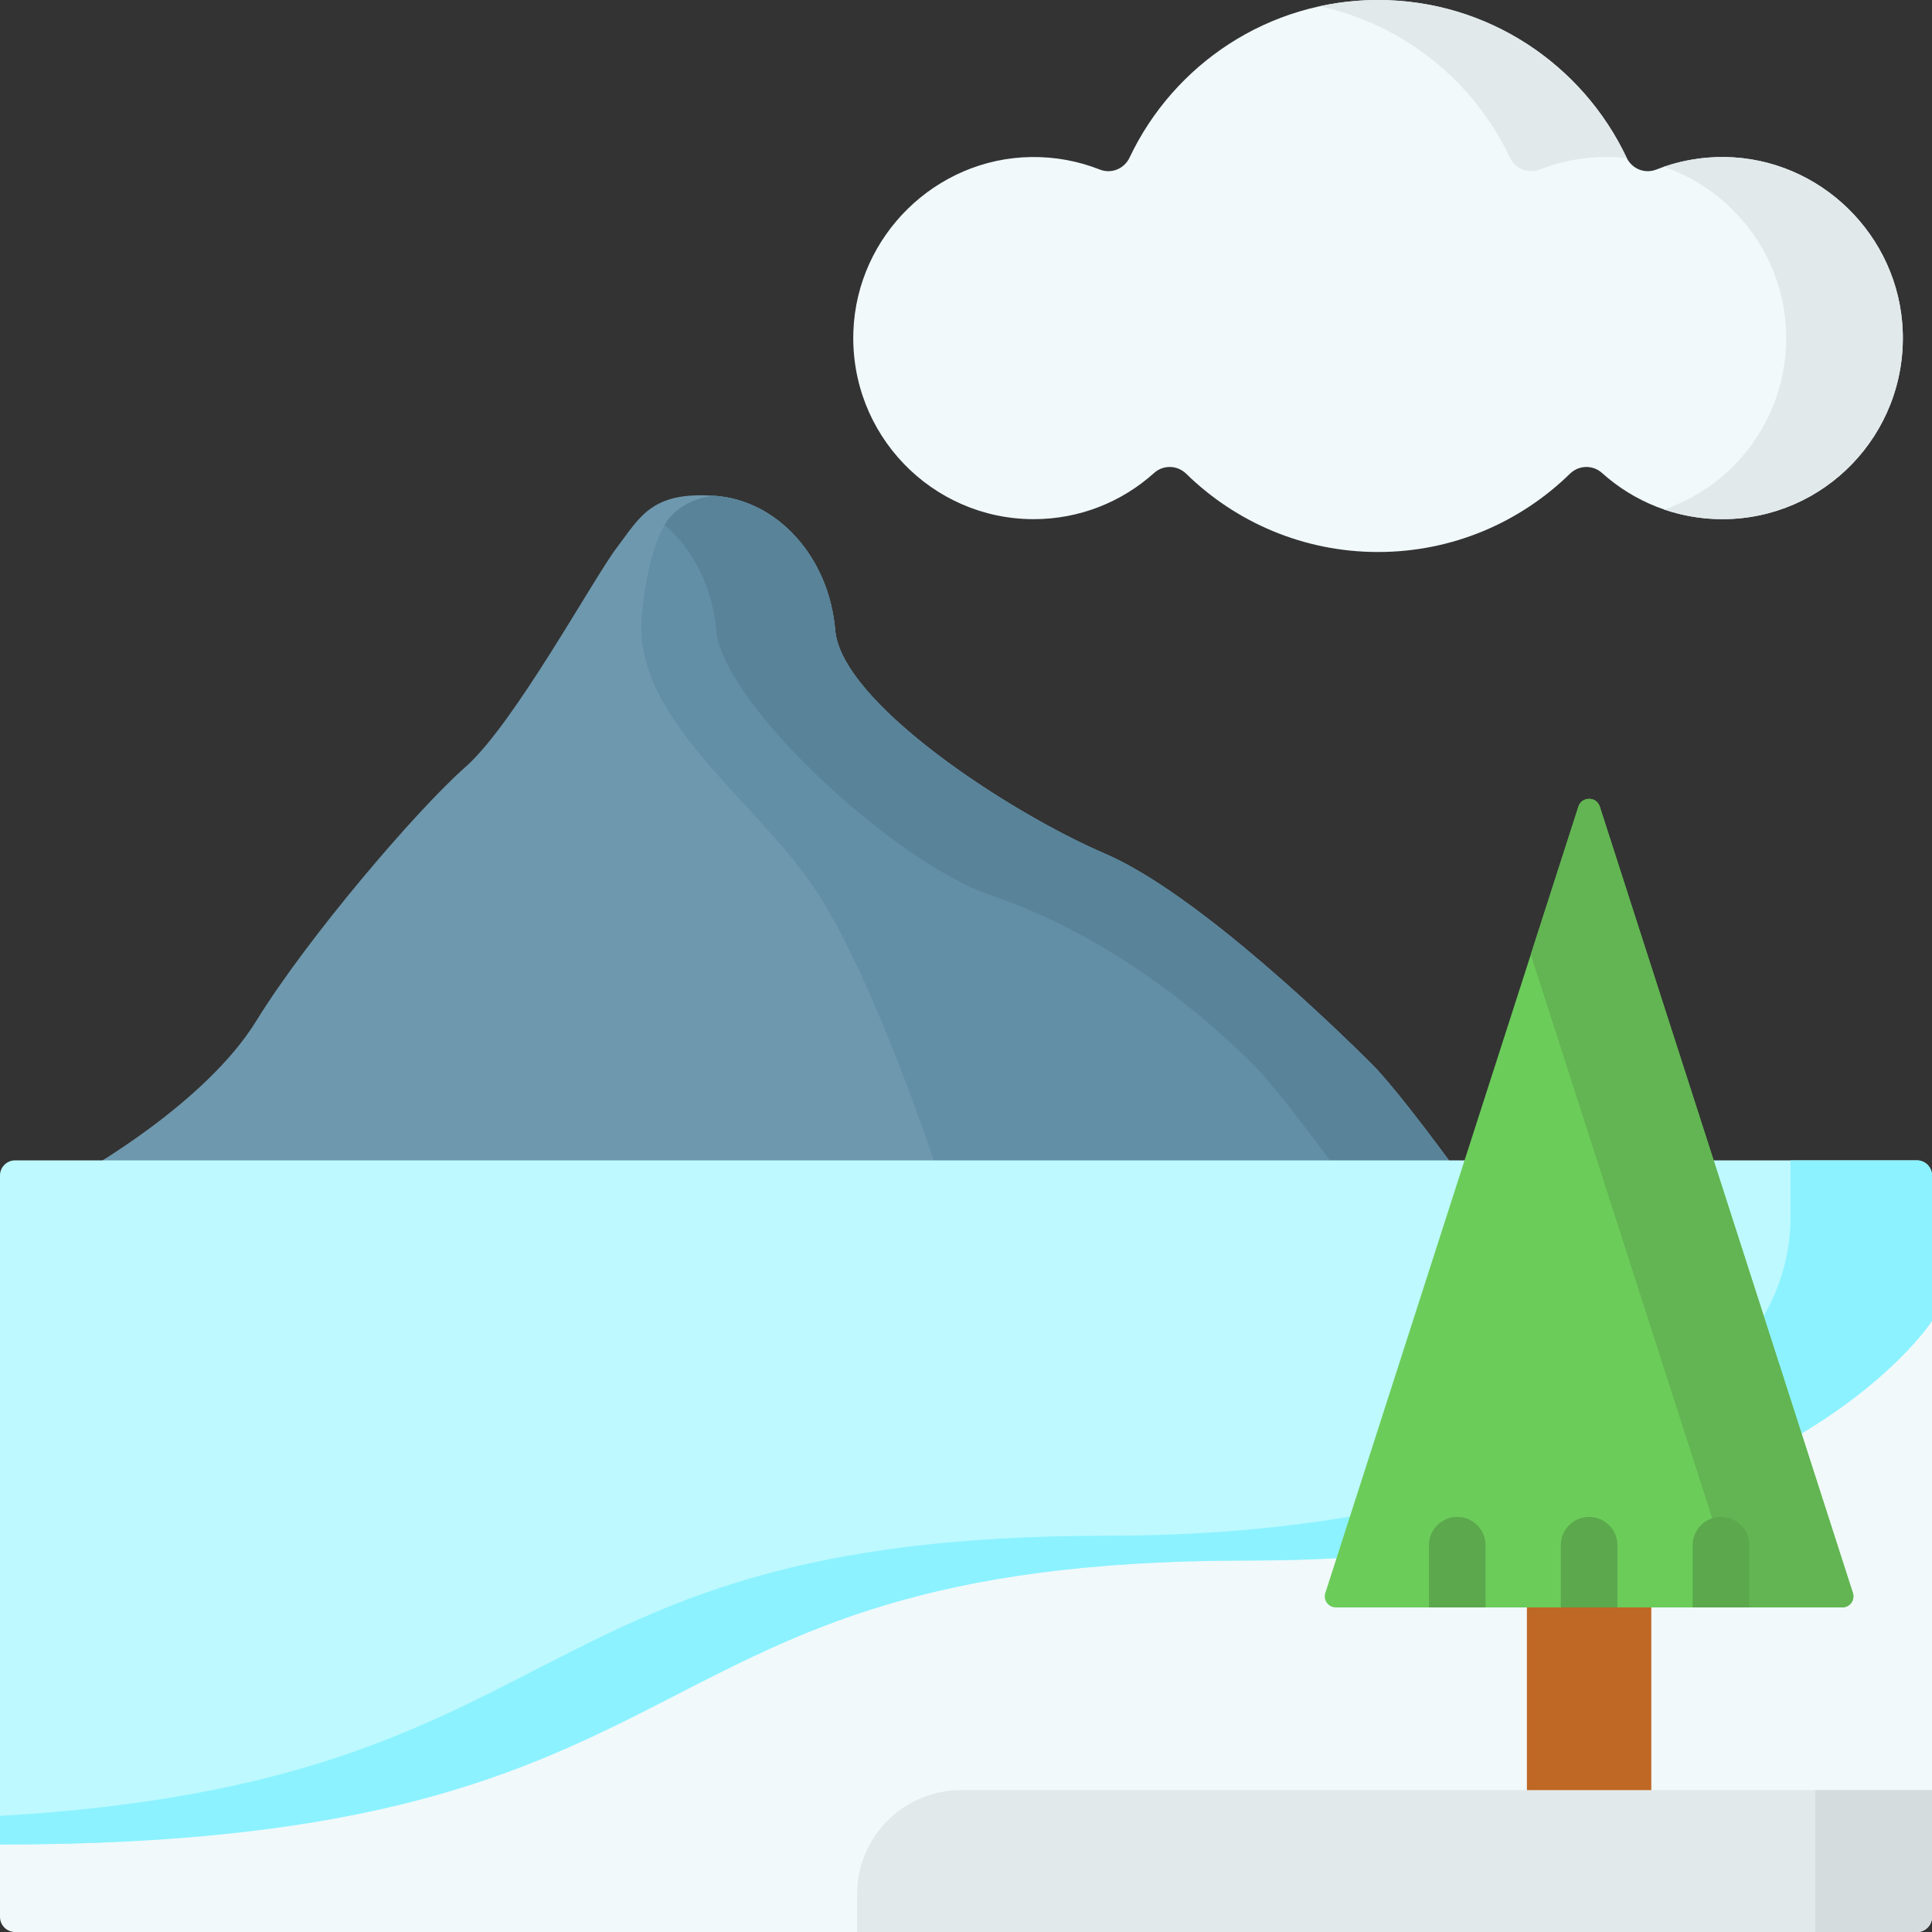 <svg id="Layer_1" enable-background="new 0 0 512 512" height="512" viewBox="0 0 512 512" width="512" xmlns="http://www.w3.org/2000/svg"><rect x="0" y="0" width="512" height="512" fill="#333333" stroke="none"/><g><path d="m22.131 310.538s32.27-18.022 45.764-39.955 42.537-55.961 55.445-67.313 33.886-49.953 40.118-58.141 9.166-14.914 25.888-13.744c16.721 1.17 30.347 16.25 31.989 35.599s46.353 48.463 71.428 59.216 63.098 48.185 70.489 55.495c7.391 7.311 22.939 28.842 22.939 28.842h-364.06z" fill="#6e98ae"/><path d="m363.251 281.696c-7.391-7.311-45.414-44.742-70.489-55.495s-69.786-39.866-71.428-59.216c-1.642-19.349-15.267-34.43-31.989-35.599 0 0-6.324.296-11.148 4.971-3.203 3.104-6.739 11.827-8.116 26.904-2.51 27.489 30.901 49.129 46.546 73.303 15.646 24.175 31.838 73.975 31.838 73.975h137.725c0-.001-15.548-21.532-22.939-28.843z" fill="#628ea6"/><path d="m363.251 281.696c-7.391-7.311-45.414-44.742-70.489-55.495s-69.786-39.866-71.428-59.216c-1.642-19.349-15.267-34.43-31.989-35.599-.105.055-8.964.474-13.21 7.734 7.522 6.462 12.691 16.416 13.662 27.865 1.642 19.349 47.014 61.469 72.839 70.282 35.903 12.252 61.686 37.118 69.077 44.429s22.939 28.842 22.939 28.842h31.536c.002 0-15.546-21.531-22.937-28.842z" fill="#598399"/><path d="m508 512h-504c-2.209 0-4-1.791-4-4v-168.04h512v168.04c0 2.209-1.791 4-4 4z" fill="#f1f9fb"/><path d="m4 307.509h504c2.209 0 4 1.791 4 4v38.532s-40.316 63.522-181.441 63.522c-170.303 0-133.65 75.258-330.559 75.258v-177.312c0-2.209 1.791-4 4-4z" fill="#bdf9ff"/><path d="m474.527 307.509v14.863c0 16.07-7.356 31.311-20.087 41.116-24.177 18.619-73.016 43.508-161.353 43.508-158.583 0-137.721 65.254-293.087 74.236v7.589c196.909 0 160.256-75.258 330.559-75.258 141.124 0 181.441-63.522 181.441-63.522v-38.532c0-2.209-1.791-4-4-4z" fill="#8cf2ff"/><path d="m254.729 474.398h257.271v33.602c0 2.209-1.791 4-4 4h-280.86v-10.012c0-15.237 12.352-27.59 27.589-27.59z" fill="#e1e9eb"/><path d="m481.095 474.398v37.602h26.905c2.209 0 4-1.791 4-4v-33.602z" fill="#d4dcde"/><path d="m457.167 41.616c-6.443-.094-12.598 1.091-18.231 3.319-3.049 1.205-6.469-.189-7.876-3.159-11.702-24.701-36.794-41.776-65.861-41.776s-54.159 17.075-65.861 41.775c-1.407 2.97-4.827 4.364-7.876 3.159-5.633-2.227-11.788-3.412-18.231-3.319-25.239.368-46.116 20.806-47.071 46.118-1.032 27.352 20.757 49.851 47.782 49.851 12.259 0 23.441-4.63 31.903-12.241 2.449-2.203 6.148-2.102 8.504.201 13.132 12.835 31.071 20.742 50.85 20.742s37.718-7.907 50.85-20.742c2.356-2.303 6.055-2.403 8.504-.201 8.463 7.612 19.644 12.241 31.903 12.241 27.025 0 48.814-22.499 47.782-49.851-.955-25.312-21.832-45.749-47.071-46.117z" fill="#f1f9fb"/><g fill="#e1e9eb"><path d="m504.238 87.734c-.955-25.313-21.833-45.75-47.071-46.118-5.682-.083-11.141.83-16.215 2.575 18.198 6.285 31.62 23.365 32.381 43.544.825 21.879-12.952 40.652-32.331 47.289 4.848 1.66 10.046 2.562 15.453 2.562 27.026-.001 48.815-22.5 47.783-49.852z"/><path d="m400.155 41.775c1.407 2.97 4.827 4.364 7.876 3.159 5.633-2.227 11.788-3.412 18.231-3.319 1.647.024 3.275.134 4.88.325-.028-.055-.055-.109-.081-.165-11.703-24.7-36.795-41.775-65.862-41.775-5.302 0-10.472.569-15.453 1.648 22.323 4.836 40.842 19.933 50.409 40.127z"/></g><path d="m488.215 425.98h-134.175c-2.006 0-3.429-1.917-2.824-3.797.059-.182 66.973-208.09 67.088-208.447.87-2.711 4.778-2.711 5.648 0 7.114 22.103 60.704 188.611 67.088 208.447.604 1.88-.819 3.797-2.825 3.797z" fill="#6ccc5a"/><path d="m491.04 422.183c-6.384-19.836-59.974-186.344-67.088-208.447-.87-2.711-4.778-2.711-5.648 0-.032.099-5.189 16.121-12.629 39.238 18.378 57.103 49.675 154.344 54.459 169.209.605 1.88-.819 3.797-2.824 3.797h30.905c2.006 0 3.429-1.917 2.825-3.797z" fill="#62b552"/><path d="m404.645 425.98h32.966v48.419h-32.966z" fill="#bf6724"/><g fill="#5ba84d"><path d="m393.69 409.5v16.48h-15v-16.48c0-4.15 3.36-7.5 7.5-7.5s7.5 3.35 7.5 7.5z"/><path d="m463.57 409.5v16.48h-15v-16.48c0-4.15 3.35-7.5 7.5-7.5 4.14 0 7.5 3.35 7.5 7.5z"/><path d="m428.63 409.5v16.48h-15v-16.48c0-4.15 3.36-7.5 7.5-7.5s7.5 3.35 7.5 7.5z"/></g></g></svg>
